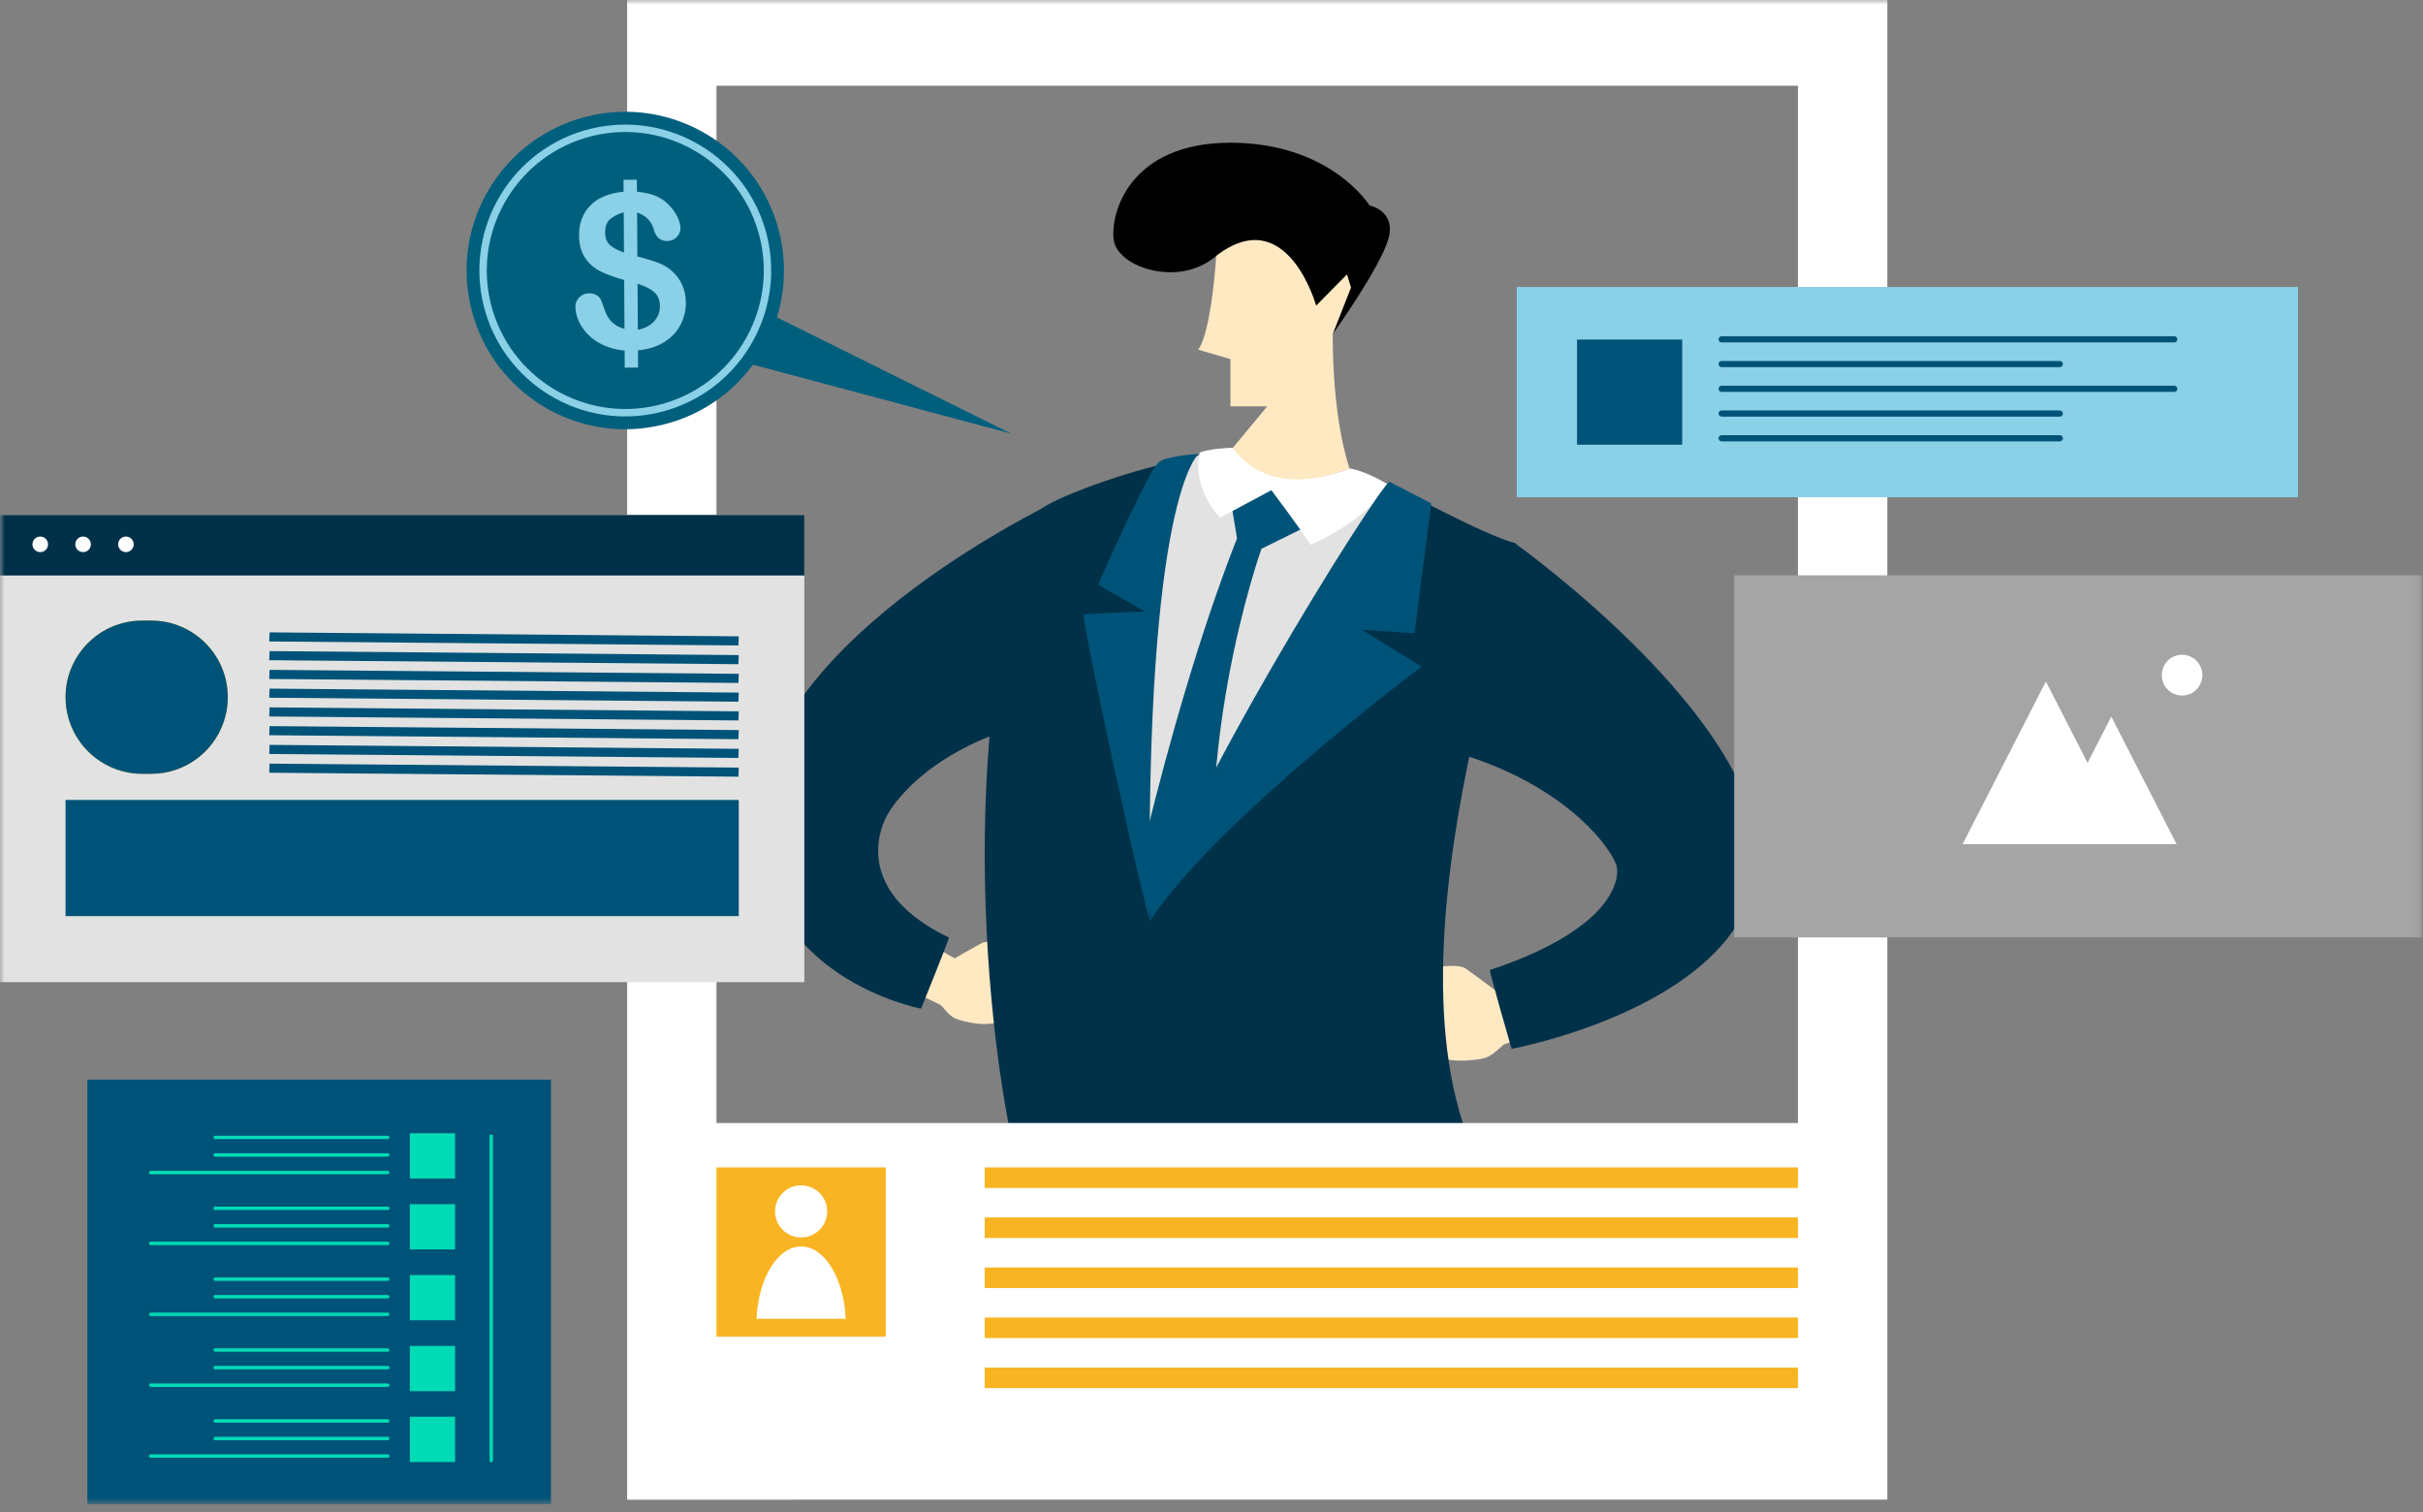 <svg xmlns="http://www.w3.org/2000/svg" xmlns:xlink="http://www.w3.org/1999/xlink" width="258" height="161" viewBox="0 0 258 161">
    <rect x="0" y="0" width="258" height="161" fill="#808080" stroke="none"/>
    <defs>
        <path id="sflfg7ha6a" d="M0 160.163L257.906 160.163 257.906 0 0 0z"/>
    </defs>
    <g fill="none" fill-rule="evenodd">
        <g>
            <g transform="translate(-484 -237) translate(484 237)">
                <path fill="#000" d="M140.145 32.539s-1.331-1.507-10.637-5.301c-3.957 3.45-10.522 1.216-10.918-1.68-.394-2.894 1.723-10.36 12.422-10.36 10.698 0 14.82 6.686 14.82 6.686s2.927.552 1.966 3.675c-.962 3.123-5.882 9.997-5.882 9.997l-1.771-3.017z"/>
                <path fill="#FFE9C3" d="M92.525 96.861l9.131 5.18s1.857-1.077 2.862-1.614c.481-.256 1.215-.151 2.652.137 2.003.401 3.629 1.231 3.117 3.209-.233.905-1.297 3.176-2.221 4.105-1.718 1.727-4.646 1.114-5.993.704-.451-.138-.853-.401-1.169-.751l-.739-.82-10.026-4.885 2.386-5.265z"/>
                <path fill="#003149" d="M109.43 77.109c-9.326 2.342-14.023 7.648-15.144 10.04-.532 1.137-3.411 7.78 6.749 12.675.094.046-2.963 7.573-2.963 7.573s-17.914-3.317-17.39-20.72c.57-18.985 32.863-33.838 32.863-33.838s-3.117 24.019-4.115 24.27"/>
                <path fill="#FFE9C3" d="M170.197 100.74l-11.09 4.629s-1.962-1.48-3.03-2.23c-.511-.357-1.36-.339-3.032-.21-2.332.18-4.294.9-3.985 3.217.14 1.06 1.037 3.789 1.959 4.971 1.714 2.2 5.126 1.906 6.712 1.626.532-.095 1.025-.339 1.432-.693l.954-.83 12.067-4.169-1.987-6.311z"/>
                <path fill="#003149" d="M155.355 80.236c10.44 3.101 15.638 9.122 16.715 11.751.51 1.248.125 6.791-13.422 11.295-.114.037 2.304 8.394 2.304 8.394s25.014-4.59 26.173-19.588c1.162-15.038-25.87-34.285-25.87-34.285s-7.017 22.101-5.9 22.433"/>
                <path fill="#E2E2E2" d="M113.764 55.045c2.496-3.537 17.771-8.22 17.547-6.907-.067.395-.224 2.493 3.322 4.216 4.959 2.408 8.373-1.88 8.373-1.88 5.282.283 11.947 6.446 13.657 10.257 3.956 8.814-3.394 17.184-8.963 58.501-.64 4.754-28.462-.961-37.552-6.59-5.167-32.099.045-52.54 3.616-57.597"/>
                <path fill="#005378" d="M136.816 51.236c.346.642 3.329 4.32 3.329 4.32l-5.828 2.878s-8.256 23.065-3.904 44.483c-1.334 3.102-5.965 8.069-5.965 8.069l-5.858-6.655s5.167-26.757 13.123-46.998c.022.02-.72-4.342-.72-4.342l5.823-1.755z"/>
                <path fill="#003149" d="M148.274 51.687s9.9 5.356 12.981 6.115c2.593.639-16.427 46.366-2.383 68.535.975 2.889-39.434 7.786-49.784.705-4.886-17.323-6.98-53.364 1.72-72.816 2.173-1.634 11.14-4.657 14.85-5.143 1.079-.14-8.713 23.379-3.074 48.463 14.806-19.607 23.964-43.811 25.69-45.86"/>
                <path fill="#FFF" d="M147.798 51.598s-1.941 3.62-8.251 6.408c-.71-1.206-4.17-5.812-4.17-5.812l-5.46 2.926s-3.022-2.973-2.18-6.927c1.11-.467 3.546-.52 3.546-.52s3.972 5.506 12.414 2.204c1.952.327 4.1 1.721 4.1 1.721"/>
                <path fill="#005378" d="M147.936 51.291l4.46 2.299-1.779 13.842-5.61-.381 6.353 3.924s-22.102 16.58-28.917 27.093c2.24-10.848 23.822-45.506 25.493-46.777M127.653 48.322s-5.779 4.177-5.21 49.667c-.79-2.034-6.977-30.31-7.066-32.566.641-.09 6.507-.322 6.507-.322l-4.953-2.838s5.268-12.086 6.457-13.037c.619-.67 4.265-.904 4.265-.904"/>
                <mask id="hgkg6tsxdb" fill="#fff">
                    <use xlink:href="#sflfg7ha6a"/>
                </mask>
                <path fill="#FFF" d="M76.291 119.576h115.154V9.132H76.29v110.444zm-9.515 40.112H200.96V0H66.776v159.69z" mask="url(#hgkg6tsxdb)"/>
                <path fill="#F8B422" d="M76.292 142.326L94.314 142.326 94.314 124.303 76.292 124.303z" mask="url(#hgkg6tsxdb)"/>
                <path fill="#FFF" d="M90.05 140.422c-.191-4.31-2.244-7.704-4.748-7.704-2.503 0-4.556 3.393-4.746 7.704h9.493zM88.08 128.985c0 1.533-1.244 2.777-2.777 2.777-1.535 0-2.777-1.244-2.777-2.777 0-1.534 1.242-2.777 2.777-2.777 1.533 0 2.777 1.243 2.777 2.777" mask="url(#hgkg6tsxdb)"/>
                <path fill="#F8B422" d="M104.851 126.489L191.445 126.489 191.445 124.304 104.851 124.304zM104.851 131.817L191.445 131.817 191.445 129.631 104.851 129.631zM104.851 137.144L191.445 137.144 191.445 134.958 104.851 134.958zM104.851 142.471L191.445 142.471 191.445 140.286 104.851 140.286zM104.851 147.799L191.445 147.799 191.445 145.614 104.851 145.614z" mask="url(#hgkg6tsxdb)"/>
                <path fill="#FFE9C3" d="M129.508 27.238s-.487 7.983-1.92 9.995l3.431 1.005v5.03h3.909l-3.645 4.405s3.297 5.795 12.414 2.204c-1.949-5.939-1.781-14.32-1.781-14.32l1.942-4.94-.434-1.396-3.28 3.318s-3.094-11.104-10.636-5.301" mask="url(#hgkg6tsxdb)"/>
                <path fill="#A5A5A5" d="M184.658 99.812L257.906 99.812 257.906 61.257 184.658 61.257z" mask="url(#hgkg6tsxdb)"/>
                <path fill="#FFF" d="M224.809 76.296L222.285 81.229 217.845 72.558 208.975 89.886 217.852 89.886 226.716 89.886 231.765 89.886zM230.185 71.885c0 1.2.967 2.173 2.16 2.173 1.192 0 2.16-.973 2.16-2.173 0-1.2-.968-2.172-2.16-2.172-1.193 0-2.16.973-2.16 2.172" mask="url(#hgkg6tsxdb)"/>
                <path fill="#005F7D" d="M64.299 34.596L107.65 46.163 70.841 27.892z" mask="url(#hgkg6tsxdb)"/>
                <path fill="#8AD0E7" d="M161.502 52.944L244.684 52.944 244.684 30.553 161.502 30.553z" mask="url(#hgkg6tsxdb)"/>
                <path fill="#005378" d="M167.923 47.346L179.119 47.346 179.119 36.151 167.923 36.151zM231.513 36.46h-48.191c-.182 0-.33-.147-.33-.329 0-.182.148-.33.33-.33h48.19c.183 0 .33.148.33.33 0 .182-.147.33-.33.33M231.513 41.73h-48.191c-.182 0-.33-.148-.33-.33 0-.182.148-.33.33-.33h48.19c.183 0 .33.148.33.33 0 .182-.147.33-.33.33M219.33 46.998H183.32c-.182 0-.329-.148-.329-.33 0-.182.147-.33.33-.33h36.007c.182 0 .33.148.33.33 0 .182-.148.33-.33.33M219.33 44.363H183.32c-.182 0-.329-.147-.329-.33 0-.18.147-.328.33-.328h36.007c.182 0 .33.147.33.329 0 .182-.148.33-.33.33M219.33 39.095H183.32c-.182 0-.329-.148-.329-.33 0-.181.147-.329.33-.329h36.007c.182 0 .33.148.33.33 0 .181-.148.329-.33.329" mask="url(#hgkg6tsxdb)"/>
                <path fill="#E2E2E2" d="M0 104.574L85.645 104.574 85.645 54.831 0 54.831z" mask="url(#hgkg6tsxdb)"/>
                <path fill="#003149" d="M0 61.275L85.645 61.275 85.645 54.831 0 54.831z" mask="url(#hgkg6tsxdb)"/>
                <path fill="#FFF" d="M4.285 58.787c-.459 0-.83-.37-.83-.83 0-.457.371-.828.83-.828.458 0 .83.37.83.829 0 .459-.372.83-.83.83M8.846 58.787c-.458 0-.83-.37-.83-.83 0-.457.372-.828.83-.828.458 0 .83.37.83.829 0 .459-.372.83-.83.83M13.408 58.787c-.459 0-.83-.37-.83-.83 0-.457.371-.828.83-.828.458 0 .829.37.829.829 0 .459-.371.83-.83.83" mask="url(#hgkg6tsxdb)"/>
                <path fill="#F8B422" d="M24.254 74.232c0 2.249-.912 4.289-2.384 5.77-.253.253-.524.488-.804.705-1.382 1.066-3.097 1.688-4.966 1.688h-.958c-1.472 0-2.854-.388-4.046-1.074-.009 0-.009-.01-.009-.01-2.456-1.399-4.108-4.044-4.108-7.079 0-2.249.912-4.29 2.393-5.77 1.472-1.472 3.513-2.385 5.77-2.385h.958c4.506 0 8.154 3.65 8.154 8.155" mask="url(#hgkg6tsxdb)"/>
                <path fill="#005378" d="M24.254 74.232c0 2.249-.912 4.289-2.384 5.77-.253.253-.524.488-.804.705-1.382 1.066-3.097 1.688-4.966 1.688h-.958c-1.472 0-2.854-.388-4.046-1.074-.009 0-.009-.01-.009-.01-2.456-1.399-4.108-4.044-4.108-7.079 0-2.249.912-4.29 2.393-5.77 1.472-1.472 3.513-2.385 5.77-2.385h.958c4.506 0 8.154 3.65 8.154 8.155M6.98 97.543L78.664 97.543 78.664 85.171 6.98 85.171zM78.625 68.724L28.666 68.301 28.705 67.331 78.664 67.754zM78.625 70.72L28.666 70.297 28.705 69.327 78.664 69.75zM78.625 72.717L28.666 72.294 28.705 71.324 78.664 71.747zM78.625 74.713L28.666 74.291 28.705 73.321 78.664 73.744zM78.625 76.71L28.666 76.287 28.705 75.317 78.664 75.74zM78.625 78.707L28.666 78.284 28.705 77.313 78.664 77.736zM78.625 80.703L28.666 80.28 28.705 79.31 78.664 79.733zM78.625 82.7L28.666 82.277 28.705 81.307 78.664 81.73z" mask="url(#hgkg6tsxdb)"/>
                <path fill="#005F7D" d="M50.165 32.802C52.374 41.87 61.512 47.43 70.58 45.22c9.068-2.209 14.626-11.352 12.417-20.418-2.21-9.066-11.35-14.626-20.417-12.417-9.068 2.21-14.626 11.35-12.416 20.417" mask="url(#hgkg6tsxdb)"/>
                <path fill="#8AD0E7" d="M52.254 32.294c1.925 7.9 9.92 12.761 17.818 10.835 7.9-1.925 12.762-9.918 10.836-17.818-1.925-7.9-9.918-12.762-17.818-10.837-7.9 1.925-12.761 9.919-10.836 17.82m-.769.186c-2.027-8.324 3.094-16.745 11.418-18.772 8.324-2.028 16.744 3.092 18.773 11.416 2.027 8.324-3.093 16.746-11.417 18.774-8.325 2.028-16.745-3.094-18.774-11.418" mask="url(#hgkg6tsxdb)"/>
                <path fill="#8AD0E7" d="M69.66 34.2c-.409.458-.99.764-1.742.918l-.031-4.906c.777.24 1.367.538 1.77.89.4.352.605.852.609 1.502.003.606-.199 1.137-.606 1.595m-4.726-8.12c-.33-.301-.497-.746-.501-1.337-.003-.619.169-1.083.518-1.392.35-.309.835-.558 1.463-.749l.028 4.291c-.674-.242-1.177-.513-1.508-.814m6.629 2.798c-.435-.393-.929-.693-1.479-.897-.55-.206-1.29-.433-2.217-.68l-.03-4.662c.943.301 1.542.916 1.793 1.848.222.79.699 1.183 1.432 1.179.388-.003.717-.14.989-.416.27-.274.404-.598.403-.971-.004-.337-.097-.706-.282-1.108-.187-.402-.449-.792-.787-1.172-.43-.496-.93-.867-1.503-1.11-.574-.243-1.26-.402-2.059-.48l-.008-1.21c0-.022-.003-.041-.004-.062l-1.415.008c0 .029-.004.055-.003.086l.007 1.187c-1.545.145-2.725.63-3.538 1.458-.812.827-1.214 1.882-1.205 3.167.006.986.22 1.791.642 2.416.423.624.971 1.105 1.645 1.44.674.336 1.513.639 2.517.91l.034 5.209c-.502-.14-.906-.342-1.21-.609-.304-.267-.53-.562-.683-.886-.152-.325-.33-.792-.535-1.404-.092-.282-.254-.502-.487-.657-.233-.155-.517-.232-.853-.23-.419.003-.767.149-1.045.438-.279.29-.416.614-.415.972.005.486.112.98.325 1.483.212.504.539.986.978 1.45.44.464.987.85 1.644 1.161.656.31 1.42.509 2.295.6l.011 1.812 1.423-.01-.012-1.832c1.069-.097 1.99-.383 2.762-.86.774-.476 1.359-1.086 1.753-1.831.395-.747.59-1.545.584-2.396-.004-.68-.134-1.305-.387-1.874-.254-.571-.613-1.059-1.08-1.467" mask="url(#hgkg6tsxdb)"/>
                <path fill="#005378" d="M9.305 160.163L58.664 160.163 58.664 114.956 9.305 114.956z" mask="url(#hgkg6tsxdb)"/>
                <path fill="#00DBB6" d="M43.64 155.67L48.456 155.67 48.456 150.854 43.64 150.854zM52.308 120.79c.1 0 .181.08.181.18v34.539c0 .1-.08.18-.18.18-.1 0-.18-.08-.18-.18v-34.54c0-.099.08-.18.18-.18M16.048 154.855h25.236c.1 0 .18.08.18.18 0 .1-.08.18-.18.18H16.048c-.1 0-.18-.08-.18-.18 0-.1.08-.18.18-.18M22.91 152.985h18.374c.1 0 .18.08.18.18 0 .1-.08.18-.18.18H22.911c-.1 0-.181-.08-.181-.18 0-.1.08-.18.18-.18M22.91 151.115h18.374c.1 0 .18.08.18.18 0 .1-.08.181-.18.181H22.911c-.1 0-.181-.081-.181-.18 0-.1.08-.181.18-.181M43.64 148.124L48.456 148.124 48.456 143.308 43.64 143.308zM16.048 147.308h25.236c.1 0 .18.08.18.18 0 .1-.08.181-.18.181H16.048c-.1 0-.18-.08-.18-.18 0-.1.08-.181.18-.181M22.91 145.438h18.374c.1 0 .18.08.18.18 0 .1-.08.181-.18.181H22.911c-.1 0-.181-.08-.181-.181 0-.1.08-.18.18-.18M22.91 143.568h18.374c.1 0 .18.08.18.18 0 .1-.08.18-.18.18H22.911c-.1 0-.181-.08-.181-.18 0-.1.08-.18.18-.18M43.64 140.576L48.456 140.576 48.456 135.76 43.64 135.76zM16.048 139.76h25.236c.1 0 .18.082.18.181 0 .1-.08.181-.18.181H16.048c-.1 0-.18-.081-.18-.18 0-.1.08-.181.18-.181M22.91 137.891h18.374c.1 0 .18.081.18.18 0 .1-.08.181-.18.181H22.911c-.1 0-.181-.08-.181-.18 0-.1.08-.18.18-.18M22.91 136.02h18.374c.1 0 .18.082.18.182 0 .1-.08.18-.18.18H22.911c-.1 0-.181-.08-.181-.18 0-.1.08-.181.18-.181M43.64 133.03L48.456 133.03 48.456 128.214 43.64 128.214zM16.048 132.214h25.236c.1 0 .18.08.18.18 0 .1-.08.182-.18.182H16.048c-.1 0-.18-.081-.18-.182 0-.1.08-.18.18-.18M22.91 130.344h18.374c.1 0 .18.081.18.18 0 .1-.08.181-.18.181H22.911c-.1 0-.181-.08-.181-.18 0-.1.08-.181.18-.181M22.91 128.474h18.374c.1 0 .18.081.18.18 0 .1-.08.181-.18.181H22.911c-.1 0-.181-.08-.181-.18 0-.1.08-.18.18-.18M43.64 125.483L48.456 125.483 48.456 120.667 43.64 120.667zM16.048 124.667h25.236c.1 0 .18.081.18.18 0 .1-.08.181-.18.181H16.048c-.1 0-.18-.08-.18-.18 0-.1.08-.18.18-.18M22.91 122.797h18.374c.1 0 .18.081.18.18 0 .1-.08.182-.18.182H22.911c-.1 0-.181-.081-.181-.181 0-.1.08-.181.18-.181M22.91 120.927h18.374c.1 0 .18.081.18.18 0 .1-.08.182-.18.182H22.911c-.1 0-.181-.081-.181-.182 0-.099.08-.18.18-.18" mask="url(#hgkg6tsxdb)"/>
            </g>
        </g>
    </g>
</svg>
